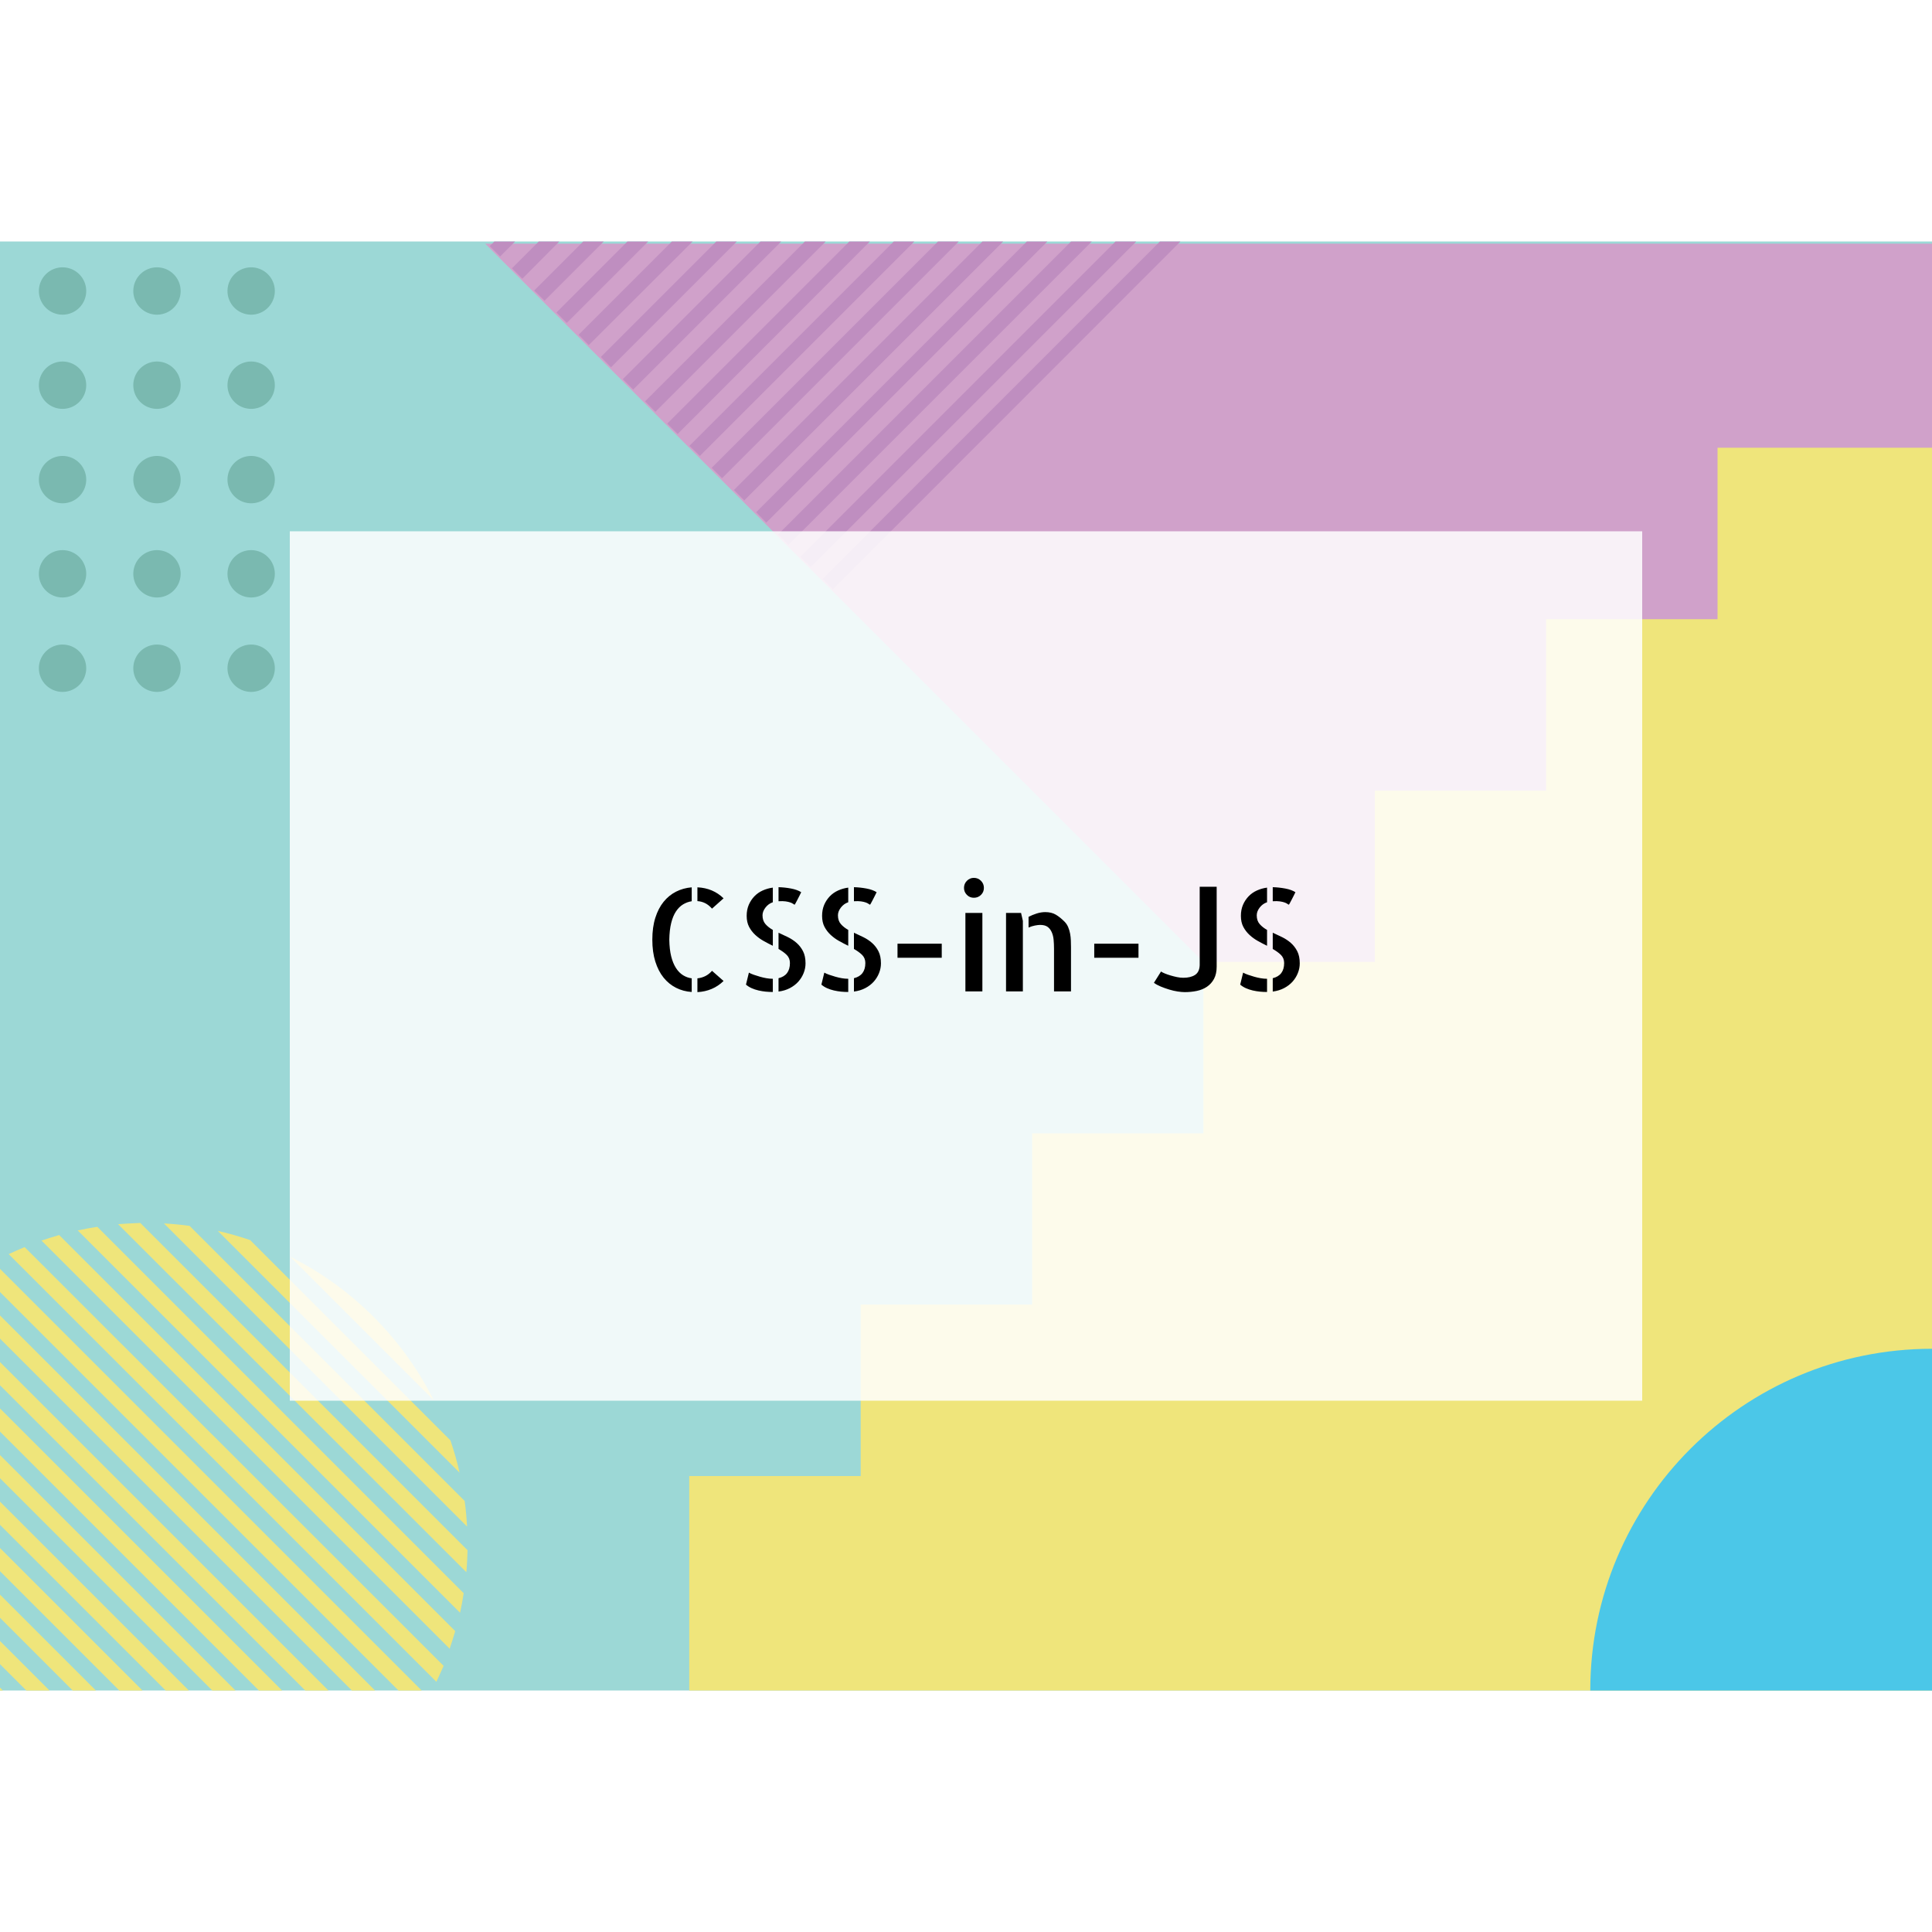 <?xml version="1.0" encoding="utf-8"?>
<svg id="master-artboard" viewBox="0 0 800 600" version="1.1" xmlns="http://www.w3.org/2000/svg" x="0px" y="0px" width="600px" height="600px" enable-background="new 0 0 800 600"><defs><style id="ee-google-fonts">@import url(https://fonts.googleapis.com/css?family=Allerta+Stencil:400);</style></defs>
<path d="M 0 0 H 800 V 600 H 0 V 0 Z" fill="#9CD8D6" transform="matrix(1, 0, 0, 1, -2.842170943040401e-14, 0)"/><path d="M 800 600 L 200.9 0.9 L 800 0.9 Z" fill="#D0A1CA" transform="matrix(1, 0, 0, 1, -2.842170943040401e-14, 0)"/><path d="M 711.2 85.4 L 711.2 156.4 L 640.2 156.4 L 640.2 227.4 L 569.3 227.4 L 569.3 298.3 L 498.3 298.3 L 498.3 369.3 L 427.4 369.3 L 427.4 440.2 L 356.4 440.2 L 356.4 511.2 L 285.4 511.2 L 285.4 600 L 374.3 600 L 800 600 L 800 174.3 L 800 85.4 Z" fill="#EFE57B" transform="matrix(1, 0, 0, 1, -2.842170943040401e-14, 0)"/><path d="M 0 598.8 L 0 600 L 1.2 600 Z" fill="#EFE57B" transform="matrix(1, 0, 0, 1, -5.684341886080802e-14, 0)"/><path d="M 0 579.5 L 0 589.1 L 10.9 600 L 20.5 600 Z" fill="#EFE57B" transform="matrix(1, 0, 0, 1, -5.684341886080802e-14, 0)"/><path d="M 0 560.3 L 0 569.9 L 30.1 600 L 39.7 600 Z" fill="#EFE57B" transform="matrix(1, 0, 0, 1, -5.684341886080802e-14, 0)"/><path d="M 0 541 L 0 550.6 L 49.4 600 L 59 600 Z" fill="#EFE57B" transform="matrix(1, 0, 0, 1, -5.684341886080802e-14, 0)"/><path d="M 0 521.8 L 0 531.4 L 68.6 600 L 78.2 600 Z" fill="#EFE57B" transform="matrix(1, 0, 0, 1, -5.684341886080802e-14, 0)"/><path d="M 0 502.5 L 0 512.1 L 87.9 600 L 97.5 600 Z" fill="#EFE57B" transform="matrix(1, 0, 0, 1, -5.684341886080802e-14, 0)"/><path d="M 0 483.2 L 0 492.8 L 107.2 600 L 116.8 600 Z" fill="#EFE57B" transform="matrix(1, 0, 0, 1, -5.684341886080802e-14, 0)"/><path d="M 0 464 L 0 473.6 L 126.4 600 L 136 600 Z" fill="#EFE57B" transform="matrix(1, 0, 0, 1, -5.684341886080802e-14, 0)"/><path d="M 0 444.7 L 0 454.3 L 145.7 600 L 155.3 600 Z" fill="#EFE57B" transform="matrix(1, 0, 0, 1, -5.684341886080802e-14, 0)"/><path d="M 0 425.4 L 0 435 L 165 600 L 174.6 600 Z" fill="#EFE57B" transform="matrix(1, 0, 0, 1, -5.684341886080802e-14, 0)"/><path fill="#EFE57B" d="M3.6,419.3l177.1,177.1c1-2.2,2-4.4,3-6.6L10.2,416.4C8,417.3,5.8,418.3,3.6,419.3z" transform="matrix(1, 0, 0, 1, -5.684341886080802e-14, 0)"/><path fill="#EFE57B" d="M17.2,413.7l169,169c0.8-2.4,1.6-4.9,2.3-7.3l-164-164C22.1,412.1,19.6,412.9,17.2,413.7z" transform="matrix(1, 0, 0, 1, -5.684341886080802e-14, 0)"/><path fill="#EFE57B" d="M192,559.7L40.3,408c-2.7,0.4-5.4,0.9-8.1,1.5l158.3,158.3C191.1,565.1,191.6,562.4,192,559.7z" transform="matrix(1, 0, 0, 1, -5.684341886080802e-14, 0)"/><path fill="#EFE57B" d="M48.9,406.9L193.1,551c0.3-3,0.4-6.1,0.5-9.1L58.1,406.4C55,406.5,52,406.7,48.9,406.9z" transform="matrix(1, 0, 0, 1, -5.684341886080802e-14, 0)"/><path fill="#EFE57B" d="M67.9,406.6l125.5,125.5c-0.2-3.5-0.5-7.1-1-10.6L78.5,407.6C74.9,407.1,71.4,406.8,67.9,406.6z" transform="matrix(1, 0, 0, 1, -5.684341886080802e-14, 0)"/><path fill="#EFE57B" d="M90.2,409.7l100.1,100.1c-1-4.5-2.3-9-3.8-13.4l-82.9-82.9C99.2,412,94.7,410.7,90.2,409.7z" transform="matrix(1, 0, 0, 1, -5.684341886080802e-14, 0)"/><path fill="#EFE57B" d="M120.2,420.4l59.4,59.4c-6.2-12.4-14.5-24.1-24.9-34.5C144.3,434.9,132.6,426.6,120.2,420.4z" transform="matrix(1, 0, 0, 1, -5.684341886080802e-14, 0)"/><path fill="#4BC7E8" d="M800,458.5c-78.1,0-141.5,63.3-141.5,141.5H800V458.5z" transform="matrix(1, 0, 0, 1, -2.842170943040401e-14, 0)"/><path d="M 213.3 0 L 204.7 0 L 202.8 1.9 L 207.1 6.2 Z" fill="#BF8EC0" transform="matrix(1, 0, 0, 1, -5.684341886080802e-14, 0)"/><path d="M 231.6 0 L 223.1 0 L 212 11.1 L 216.3 15.4 Z" fill="#BF8EC0" transform="matrix(1, 0, 0, 1, -5.684341886080802e-14, 0)"/><path d="M 250 0 L 241.5 0 L 221.2 20.3 L 225.5 24.5 Z" fill="#BF8EC0" transform="matrix(1, 0, 0, 1, -5.684341886080802e-14, 0)"/><path d="M 268.4 0 L 259.8 0 L 230.4 29.4 L 234.7 33.7 Z" fill="#BF8EC0" transform="matrix(1, 0, 0, 1, -5.684341886080802e-14, 0)"/><path d="M 286.8 0 L 278.2 0 L 239.6 38.6 L 243.8 42.9 Z" fill="#BF8EC0" transform="matrix(1, 0, 0, 1, -5.684341886080802e-14, 0)"/><path d="M 305.1 0 L 296.6 0 L 248.8 47.8 L 253 52.1 Z" fill="#BF8EC0" transform="matrix(1, 0, 0, 1, -5.684341886080802e-14, 0)"/><path d="M 323.5 0 L 314.9 0 L 257.9 57 L 262.2 61.3 Z" fill="#BF8EC0" transform="matrix(1, 0, 0, 1, -5.684341886080802e-14, 0)"/><path d="M 341.9 0 L 333.3 0 L 267.1 66.2 L 271.4 70.5 Z" fill="#BF8EC0" transform="matrix(1, 0, 0, 1, -5.684341886080802e-14, 0)"/><path d="M 360.2 0 L 351.7 0 L 276.3 75.4 L 280.6 79.7 Z" fill="#BF8EC0" transform="matrix(1, 0, 0, 1, -5.684341886080802e-14, 0)"/><path d="M 378.6 0 L 370.1 0 L 285.5 84.6 L 289.8 88.8 Z" fill="#BF8EC0" transform="matrix(1, 0, 0, 1, -5.684341886080802e-14, 0)"/><path d="M 397 0 L 388.4 0 L 294.7 93.7 L 299 98 Z" fill="#BF8EC0" transform="matrix(1, 0, 0, 1, -5.684341886080802e-14, 0)"/><path d="M 415.4 0 L 406.8 0 L 303.9 102.9 L 308.2 107.2 Z" fill="#BF8EC0" transform="matrix(1, 0, 0, 1, -5.684341886080802e-14, 0)"/><path d="M 433.7 0 L 425.2 0 L 313.1 112.1 L 317.3 116.4 Z" fill="#BF8EC0" transform="matrix(1, 0, 0, 1, -5.684341886080802e-14, 0)"/><path d="M 452.1 0 L 443.5 0 L 322.2 121.3 L 326.5 125.6 Z" fill="#BF8EC0" transform="matrix(1, 0, 0, 1, -5.684341886080802e-14, 0)"/><path d="M 470.5 0 L 461.9 0 L 331.4 130.5 L 335.7 134.8 Z" fill="#BF8EC0" transform="matrix(1, 0, 0, 1, -5.684341886080802e-14, 0)"/><path d="M 488.8 0 L 480.3 0 L 340.6 139.7 L 344.9 144 Z" fill="#BF8EC0" transform="matrix(1, 0, 0, 1, -5.684341886080802e-14, 0)"/><path d="M 120 120 H 680 V 480 H 120 V 120 Z" opacity="0.85" fill="#FFFFFF" transform="matrix(1, 0, 0, 1, -2.842170943040401e-14, 0)"/><path d="M 29.27 -17.518 C 28.383 -18.518 27.443 -19.268 26.45 -19.768 C 25.45 -20.268 24.373 -20.554 23.22 -20.628 L 23.22 -26.338 C 27.52 -26.144 31.13 -24.628 34.05 -21.788 L 29.27 -17.518 M 23.22 11.342 C 24.373 11.229 25.46 10.922 26.48 10.422 C 27.493 9.922 28.423 9.192 29.27 8.232 L 34.05 12.442 C 32.59 13.862 30.957 14.956 29.15 15.722 C 27.35 16.496 25.373 16.939 23.22 17.052 L 23.22 11.342 M 4.55 -4.668 C 4.55 -8.088 4.963 -11.104 5.79 -13.718 C 6.617 -16.331 7.76 -18.541 9.22 -20.348 C 10.68 -22.148 12.4 -23.548 14.38 -24.548 C 16.353 -25.548 18.513 -26.144 20.86 -26.338 L 20.86 -20.578 C 19.593 -20.384 18.403 -19.951 17.29 -19.278 C 16.17 -18.604 15.19 -17.634 14.35 -16.368 C 13.503 -15.101 12.84 -13.498 12.36 -11.558 C 11.88 -9.618 11.62 -7.321 11.58 -4.668 C 11.62 -1.981 11.88 0.322 12.36 2.242 C 12.84 4.162 13.503 5.776 14.35 7.082 C 15.19 8.389 16.177 9.389 17.31 10.082 C 18.443 10.769 19.627 11.189 20.86 11.342 L 20.86 16.992 C 18.513 16.839 16.353 16.262 14.38 15.262 C 12.4 14.262 10.68 12.862 9.22 11.062 C 7.76 9.256 6.617 7.036 5.79 4.402 C 4.963 1.769 4.55 -1.254 4.55 -4.668 ZM 63.489 -19.138 C 63.296 -19.211 63.066 -19.344 62.799 -19.538 C 62.533 -19.731 62.149 -19.914 61.649 -20.088 C 61.149 -20.261 60.516 -20.404 59.749 -20.518 C 58.983 -20.631 58.003 -20.651 56.809 -20.578 L 56.809 -26.398 C 58.496 -26.358 60.216 -26.174 61.969 -25.848 C 63.716 -25.521 65.126 -25.011 66.199 -24.318 C 65.973 -23.818 65.703 -23.271 65.389 -22.678 C 65.083 -22.084 64.796 -21.528 64.529 -21.008 C 64.263 -20.488 64.033 -20.054 63.839 -19.708 C 63.646 -19.361 63.529 -19.171 63.489 -19.138 M 43.619 -14.528 C 43.619 -16.214 43.906 -17.731 44.479 -19.078 C 45.053 -20.418 45.829 -21.598 46.809 -22.618 C 47.789 -23.638 48.943 -24.444 50.269 -25.038 C 51.596 -25.631 52.989 -26.024 54.449 -26.218 L 54.449 -20.168 C 53.216 -19.748 52.196 -19.008 51.389 -17.948 C 50.583 -16.894 50.179 -15.831 50.179 -14.758 C 50.179 -13.258 50.583 -12.048 51.389 -11.128 C 52.196 -10.201 53.216 -9.394 54.449 -8.708 L 54.449 -2.138 C 53.183 -2.751 51.913 -3.414 50.639 -4.128 C 49.373 -4.834 48.223 -5.668 47.189 -6.628 C 46.149 -7.588 45.293 -8.701 44.619 -9.968 C 43.953 -11.241 43.619 -12.761 43.619 -14.528 M 44.539 8.982 C 45.073 9.289 45.753 9.586 46.579 9.872 C 47.406 10.166 48.263 10.436 49.149 10.682 C 50.029 10.936 50.913 11.139 51.799 11.292 C 52.679 11.446 53.503 11.522 54.269 11.522 L 54.449 11.522 L 54.449 16.992 L 54.329 16.992 C 53.409 16.992 52.459 16.946 51.479 16.852 C 50.499 16.752 49.509 16.589 48.509 16.362 C 47.509 16.129 46.559 15.812 45.659 15.412 C 44.759 15.006 43.983 14.516 43.329 13.942 L 44.539 8.982 M 56.809 -7.548 C 58.076 -6.974 59.373 -6.361 60.699 -5.708 C 62.026 -5.054 63.226 -4.258 64.299 -3.318 C 65.373 -2.378 66.256 -1.234 66.949 0.112 C 67.643 1.459 67.989 3.129 67.989 5.122 C 67.989 6.509 67.729 7.852 67.209 9.152 C 66.689 10.459 65.959 11.642 65.019 12.702 C 64.079 13.756 62.916 14.649 61.529 15.382 C 60.149 16.109 58.576 16.589 56.809 16.822 L 56.809 11.292 C 59.956 10.519 61.529 8.426 61.529 5.012 C 61.529 3.666 61.089 2.549 60.209 1.662 C 59.323 0.782 58.189 -0.041 56.809 -0.808 L 56.809 -7.548 ZM 94.716 -19.138 C 94.523 -19.211 94.293 -19.344 94.026 -19.538 C 93.76 -19.731 93.376 -19.914 92.876 -20.088 C 92.376 -20.261 91.743 -20.404 90.976 -20.518 C 90.21 -20.631 89.23 -20.651 88.036 -20.578 L 88.036 -26.398 C 89.723 -26.358 91.443 -26.174 93.196 -25.848 C 94.943 -25.521 96.353 -25.011 97.426 -24.318 C 97.2 -23.818 96.93 -23.271 96.616 -22.678 C 96.31 -22.084 96.023 -21.528 95.756 -21.008 C 95.49 -20.488 95.26 -20.054 95.066 -19.708 C 94.873 -19.361 94.756 -19.171 94.716 -19.138 M 74.846 -14.528 C 74.846 -16.214 75.133 -17.731 75.706 -19.078 C 76.28 -20.418 77.056 -21.598 78.036 -22.618 C 79.016 -23.638 80.17 -24.444 81.496 -25.038 C 82.823 -25.631 84.216 -26.024 85.676 -26.218 L 85.676 -20.168 C 84.443 -19.748 83.423 -19.008 82.616 -17.948 C 81.81 -16.894 81.406 -15.831 81.406 -14.758 C 81.406 -13.258 81.81 -12.048 82.616 -11.128 C 83.423 -10.201 84.443 -9.394 85.676 -8.708 L 85.676 -2.138 C 84.41 -2.751 83.14 -3.414 81.866 -4.128 C 80.6 -4.834 79.45 -5.668 78.416 -6.628 C 77.376 -7.588 76.52 -8.701 75.846 -9.968 C 75.18 -11.241 74.846 -12.761 74.846 -14.528 M 75.766 8.982 C 76.299 9.289 76.979 9.586 77.806 9.872 C 78.633 10.166 79.49 10.436 80.376 10.682 C 81.256 10.936 82.14 11.139 83.026 11.292 C 83.906 11.446 84.729 11.522 85.496 11.522 L 85.676 11.522 L 85.676 16.992 L 85.556 16.992 C 84.636 16.992 83.686 16.946 82.706 16.852 C 81.726 16.752 80.736 16.589 79.736 16.362 C 78.736 16.129 77.786 15.812 76.886 15.412 C 75.986 15.006 75.21 14.516 74.556 13.942 L 75.766 8.982 M 88.036 -7.548 C 89.303 -6.974 90.6 -6.361 91.926 -5.708 C 93.253 -5.054 94.453 -4.258 95.526 -3.318 C 96.6 -2.378 97.483 -1.234 98.176 0.112 C 98.87 1.459 99.216 3.129 99.216 5.122 C 99.216 6.509 98.956 7.852 98.436 9.152 C 97.916 10.459 97.186 11.642 96.246 12.702 C 95.306 13.756 94.143 14.649 92.756 15.382 C 91.376 16.109 89.803 16.589 88.036 16.822 L 88.036 11.292 C 91.183 10.519 92.756 8.426 92.756 5.012 C 92.756 3.666 92.316 2.549 91.436 1.662 C 90.549 0.782 89.416 -0.041 88.036 -0.808 L 88.036 -7.548 ZM 124.393 -2.998 L 124.393 2.822 L 106.073 2.822 L 106.073 -2.998 L 124.393 -2.998 ZM 141.217 16.762 L 134.187 16.762 L 134.187 -15.738 L 141.217 -15.738 L 141.217 16.762 M 141.847 -26.108 C 141.847 -24.954 141.443 -23.984 140.637 -23.198 C 139.83 -22.411 138.85 -22.018 137.697 -22.018 C 136.543 -22.018 135.573 -22.421 134.787 -23.228 C 134 -24.034 133.607 -24.994 133.607 -26.108 C 133.607 -27.261 134.01 -28.241 134.817 -29.048 C 135.623 -29.854 136.583 -30.258 137.697 -30.258 C 138.85 -30.258 139.83 -29.854 140.637 -29.048 C 141.443 -28.241 141.847 -27.261 141.847 -26.108 ZM 157.232 -15.738 L 157.982 -12.448 L 157.982 16.762 L 151.012 16.762 L 151.012 -15.738 L 157.232 -15.738 M 175.202 -12.158 C 175.856 -11.504 176.366 -10.748 176.732 -9.888 C 177.099 -9.021 177.369 -8.118 177.542 -7.178 C 177.716 -6.238 177.819 -5.288 177.852 -4.328 C 177.892 -3.368 177.912 -2.424 177.912 -1.498 L 177.912 15.612 L 177.912 16.762 L 170.882 16.762 L 170.882 -0.928 C 170.882 -2.234 170.826 -3.481 170.712 -4.668 C 170.599 -5.861 170.329 -6.918 169.902 -7.838 C 169.482 -8.764 168.909 -9.484 168.182 -9.998 C 167.449 -10.518 166.429 -10.778 165.122 -10.778 C 164.582 -10.778 163.862 -10.691 162.962 -10.518 C 162.062 -10.344 161.189 -10.068 160.342 -9.688 L 160.342 -14.118 C 161.376 -14.658 162.499 -15.121 163.712 -15.508 C 164.919 -15.888 166.099 -16.078 167.252 -16.078 C 168.986 -16.078 170.446 -15.724 171.632 -15.018 C 172.826 -14.304 174.016 -13.351 175.202 -12.158 ZM 205.86 -2.998 L 205.86 2.822 L 187.54 2.822 L 187.54 -2.998 L 205.86 -2.998 ZM 238.233 -26.568 L 238.233 6.502 C 238.233 8.502 237.87 10.186 237.143 11.552 C 236.41 12.912 235.43 14.006 234.203 14.832 C 232.977 15.659 231.567 16.236 229.973 16.562 C 228.373 16.889 226.73 17.052 225.043 17.052 C 224.197 17.052 223.207 16.966 222.073 16.792 C 220.94 16.619 219.77 16.349 218.563 15.982 C 217.35 15.616 216.187 15.202 215.073 14.742 C 213.96 14.282 213.02 13.766 212.253 13.192 L 215.193 8.522 C 215.573 8.789 216.12 9.069 216.833 9.362 C 217.54 9.649 218.317 9.916 219.163 10.162 C 220.01 10.416 220.893 10.639 221.813 10.832 C 222.74 11.019 223.607 11.112 224.413 11.112 C 226.447 11.112 228.067 10.719 229.273 9.932 C 230.487 9.146 231.13 7.812 231.203 5.932 L 231.203 -26.568 L 238.233 -26.568 ZM 268.135 -19.138 C 267.942 -19.211 267.712 -19.344 267.445 -19.538 C 267.179 -19.731 266.795 -19.914 266.295 -20.088 C 265.795 -20.261 265.162 -20.404 264.395 -20.518 C 263.629 -20.631 262.649 -20.651 261.455 -20.578 L 261.455 -26.398 C 263.142 -26.358 264.862 -26.174 266.615 -25.848 C 268.362 -25.521 269.772 -25.011 270.845 -24.318 C 270.619 -23.818 270.349 -23.271 270.035 -22.678 C 269.729 -22.084 269.442 -21.528 269.175 -21.008 C 268.909 -20.488 268.679 -20.054 268.485 -19.708 C 268.292 -19.361 268.175 -19.171 268.135 -19.138 M 248.265 -14.528 C 248.265 -16.214 248.552 -17.731 249.125 -19.078 C 249.699 -20.418 250.475 -21.598 251.455 -22.618 C 252.435 -23.638 253.589 -24.444 254.915 -25.038 C 256.242 -25.631 257.635 -26.024 259.095 -26.218 L 259.095 -20.168 C 257.862 -19.748 256.842 -19.008 256.035 -17.948 C 255.229 -16.894 254.825 -15.831 254.825 -14.758 C 254.825 -13.258 255.229 -12.048 256.035 -11.128 C 256.842 -10.201 257.862 -9.394 259.095 -8.708 L 259.095 -2.138 C 257.829 -2.751 256.559 -3.414 255.285 -4.128 C 254.019 -4.834 252.869 -5.668 251.835 -6.628 C 250.795 -7.588 249.939 -8.701 249.265 -9.968 C 248.599 -11.241 248.265 -12.761 248.265 -14.528 M 249.185 8.982 C 249.719 9.289 250.399 9.586 251.225 9.872 C 252.052 10.166 252.909 10.436 253.795 10.682 C 254.675 10.936 255.559 11.139 256.445 11.292 C 257.325 11.446 258.149 11.522 258.915 11.522 L 259.095 11.522 L 259.095 16.992 L 258.975 16.992 C 258.055 16.992 257.105 16.946 256.125 16.852 C 255.145 16.752 254.155 16.589 253.155 16.362 C 252.155 16.129 251.205 15.812 250.305 15.412 C 249.405 15.006 248.629 14.516 247.975 13.942 L 249.185 8.982 M 261.455 -7.548 C 262.722 -6.974 264.019 -6.361 265.345 -5.708 C 266.672 -5.054 267.872 -4.258 268.945 -3.318 C 270.019 -2.378 270.902 -1.234 271.595 0.112 C 272.289 1.459 272.635 3.129 272.635 5.122 C 272.635 6.509 272.375 7.852 271.855 9.152 C 271.335 10.459 270.605 11.642 269.665 12.702 C 268.725 13.756 267.562 14.649 266.175 15.382 C 264.795 16.109 263.222 16.589 261.455 16.822 L 261.455 11.292 C 264.602 10.519 266.175 8.426 266.175 5.012 C 266.175 3.666 265.735 2.549 264.855 1.662 C 263.969 0.782 262.835 -0.041 261.455 -0.808 L 261.455 -7.548 Z" transform="matrix(1, 0, 0, 1, 265.564, 293.763)" style="white-space: pre;"/><path d="M 35.7 20.5 A 9.8 9.8 0 0 1 25.9 30.3 A 9.8 9.8 0 0 1 16.1 20.5 A 9.8 9.8 0 0 1 25.9 10.7 A 9.8 9.8 0 0 1 35.7 20.5 Z" fill="#7AB9B0" transform="matrix(1, 0, 0, 1, -5.684341886080802e-14, 0)"/><path d="M 35.7 59.5 A 9.8 9.8 0 0 1 25.9 69.3 A 9.8 9.8 0 0 1 16.1 59.5 A 9.8 9.8 0 0 1 25.9 49.7 A 9.8 9.8 0 0 1 35.7 59.5 Z" fill="#7AB9B0" transform="matrix(1, 0, 0, 1, -5.684341886080802e-14, 0)"/><path d="M 35.7 98.6 A 9.8 9.8 0 0 1 25.9 108.4 A 9.8 9.8 0 0 1 16.1 98.6 A 9.8 9.8 0 0 1 25.9 88.8 A 9.8 9.8 0 0 1 35.7 98.6 Z" fill="#7AB9B0" transform="matrix(1, 0, 0, 1, -5.684341886080802e-14, 0)"/><path d="M 35.7 137.6 A 9.8 9.8 0 0 1 25.9 147.4 A 9.8 9.8 0 0 1 16.1 137.6 A 9.8 9.8 0 0 1 25.9 127.8 A 9.8 9.8 0 0 1 35.7 137.6 Z" fill="#7AB9B0" transform="matrix(1, 0, 0, 1, -5.684341886080802e-14, 0)"/><path d="M 35.7 176.7 A 9.8 9.8 0 0 1 25.9 186.5 A 9.8 9.8 0 0 1 16.1 176.7 A 9.8 9.8 0 0 1 25.9 166.9 A 9.8 9.8 0 0 1 35.7 176.7 Z" fill="#7AB9B0" transform="matrix(1, 0, 0, 1, -5.684341886080802e-14, 0)"/><path d="M 113.8 20.5 A 9.8 9.8 0 0 1 104 30.3 A 9.8 9.8 0 0 1 94.2 20.5 A 9.8 9.8 0 0 1 104 10.7 A 9.8 9.8 0 0 1 113.8 20.5 Z" fill="#7AB9B0" transform="matrix(1, 0, 0, 1, -5.684341886080802e-14, 0)"/><path d="M 113.8 59.5 A 9.8 9.8 0 0 1 104 69.3 A 9.8 9.8 0 0 1 94.2 59.5 A 9.8 9.8 0 0 1 104 49.7 A 9.8 9.8 0 0 1 113.8 59.5 Z" fill="#7AB9B0" transform="matrix(1, 0, 0, 1, -5.684341886080802e-14, 0)"/><path d="M 113.8 98.6 A 9.8 9.8 0 0 1 104 108.4 A 9.8 9.8 0 0 1 94.2 98.6 A 9.8 9.8 0 0 1 104 88.8 A 9.8 9.8 0 0 1 113.8 98.6 Z" fill="#7AB9B0" transform="matrix(1, 0, 0, 1, -5.684341886080802e-14, 0)"/><path d="M 113.8 137.6 A 9.8 9.8 0 0 1 104 147.4 A 9.8 9.8 0 0 1 94.2 137.6 A 9.8 9.8 0 0 1 104 127.8 A 9.8 9.8 0 0 1 113.8 137.6 Z" fill="#7AB9B0" transform="matrix(1, 0, 0, 1, -5.684341886080802e-14, 0)"/><path d="M 113.8 176.7 A 9.8 9.8 0 0 1 104 186.5 A 9.8 9.8 0 0 1 94.2 176.7 A 9.8 9.8 0 0 1 104 166.9 A 9.8 9.8 0 0 1 113.8 176.7 Z" fill="#7AB9B0" transform="matrix(1, 0, 0, 1, -5.684341886080802e-14, 0)"/><path d="M 74.8 20.5 A 9.8 9.8 0 0 1 65 30.3 A 9.8 9.8 0 0 1 55.2 20.5 A 9.8 9.8 0 0 1 65 10.7 A 9.8 9.8 0 0 1 74.8 20.5 Z" fill="#7AB9B0" transform="matrix(1, 0, 0, 1, -5.684341886080802e-14, 0)"/><path d="M 74.8 59.5 A 9.8 9.8 0 0 1 65 69.3 A 9.8 9.8 0 0 1 55.2 59.5 A 9.8 9.8 0 0 1 65 49.7 A 9.8 9.8 0 0 1 74.8 59.5 Z" fill="#7AB9B0" transform="matrix(1, 0, 0, 1, -5.684341886080802e-14, 0)"/><path d="M 74.8 98.6 A 9.8 9.8 0 0 1 65 108.4 A 9.8 9.8 0 0 1 55.2 98.6 A 9.8 9.8 0 0 1 65 88.8 A 9.8 9.8 0 0 1 74.8 98.6 Z" fill="#7AB9B0" transform="matrix(1, 0, 0, 1, -5.684341886080802e-14, 0)"/><path d="M 74.8 137.6 A 9.8 9.8 0 0 1 65 147.4 A 9.8 9.8 0 0 1 55.2 137.6 A 9.8 9.8 0 0 1 65 127.8 A 9.8 9.8 0 0 1 74.8 137.6 Z" fill="#7AB9B0" transform="matrix(1, 0, 0, 1, -5.684341886080802e-14, 0)"/><path d="M 74.8 176.7 A 9.8 9.8 0 0 1 65 186.5 A 9.8 9.8 0 0 1 55.2 176.7 A 9.8 9.8 0 0 1 65 166.9 A 9.8 9.8 0 0 1 74.8 176.7 Z" fill="#7AB9B0" transform="matrix(1, 0, 0, 1, -5.684341886080802e-14, 0)"/>
</svg>
